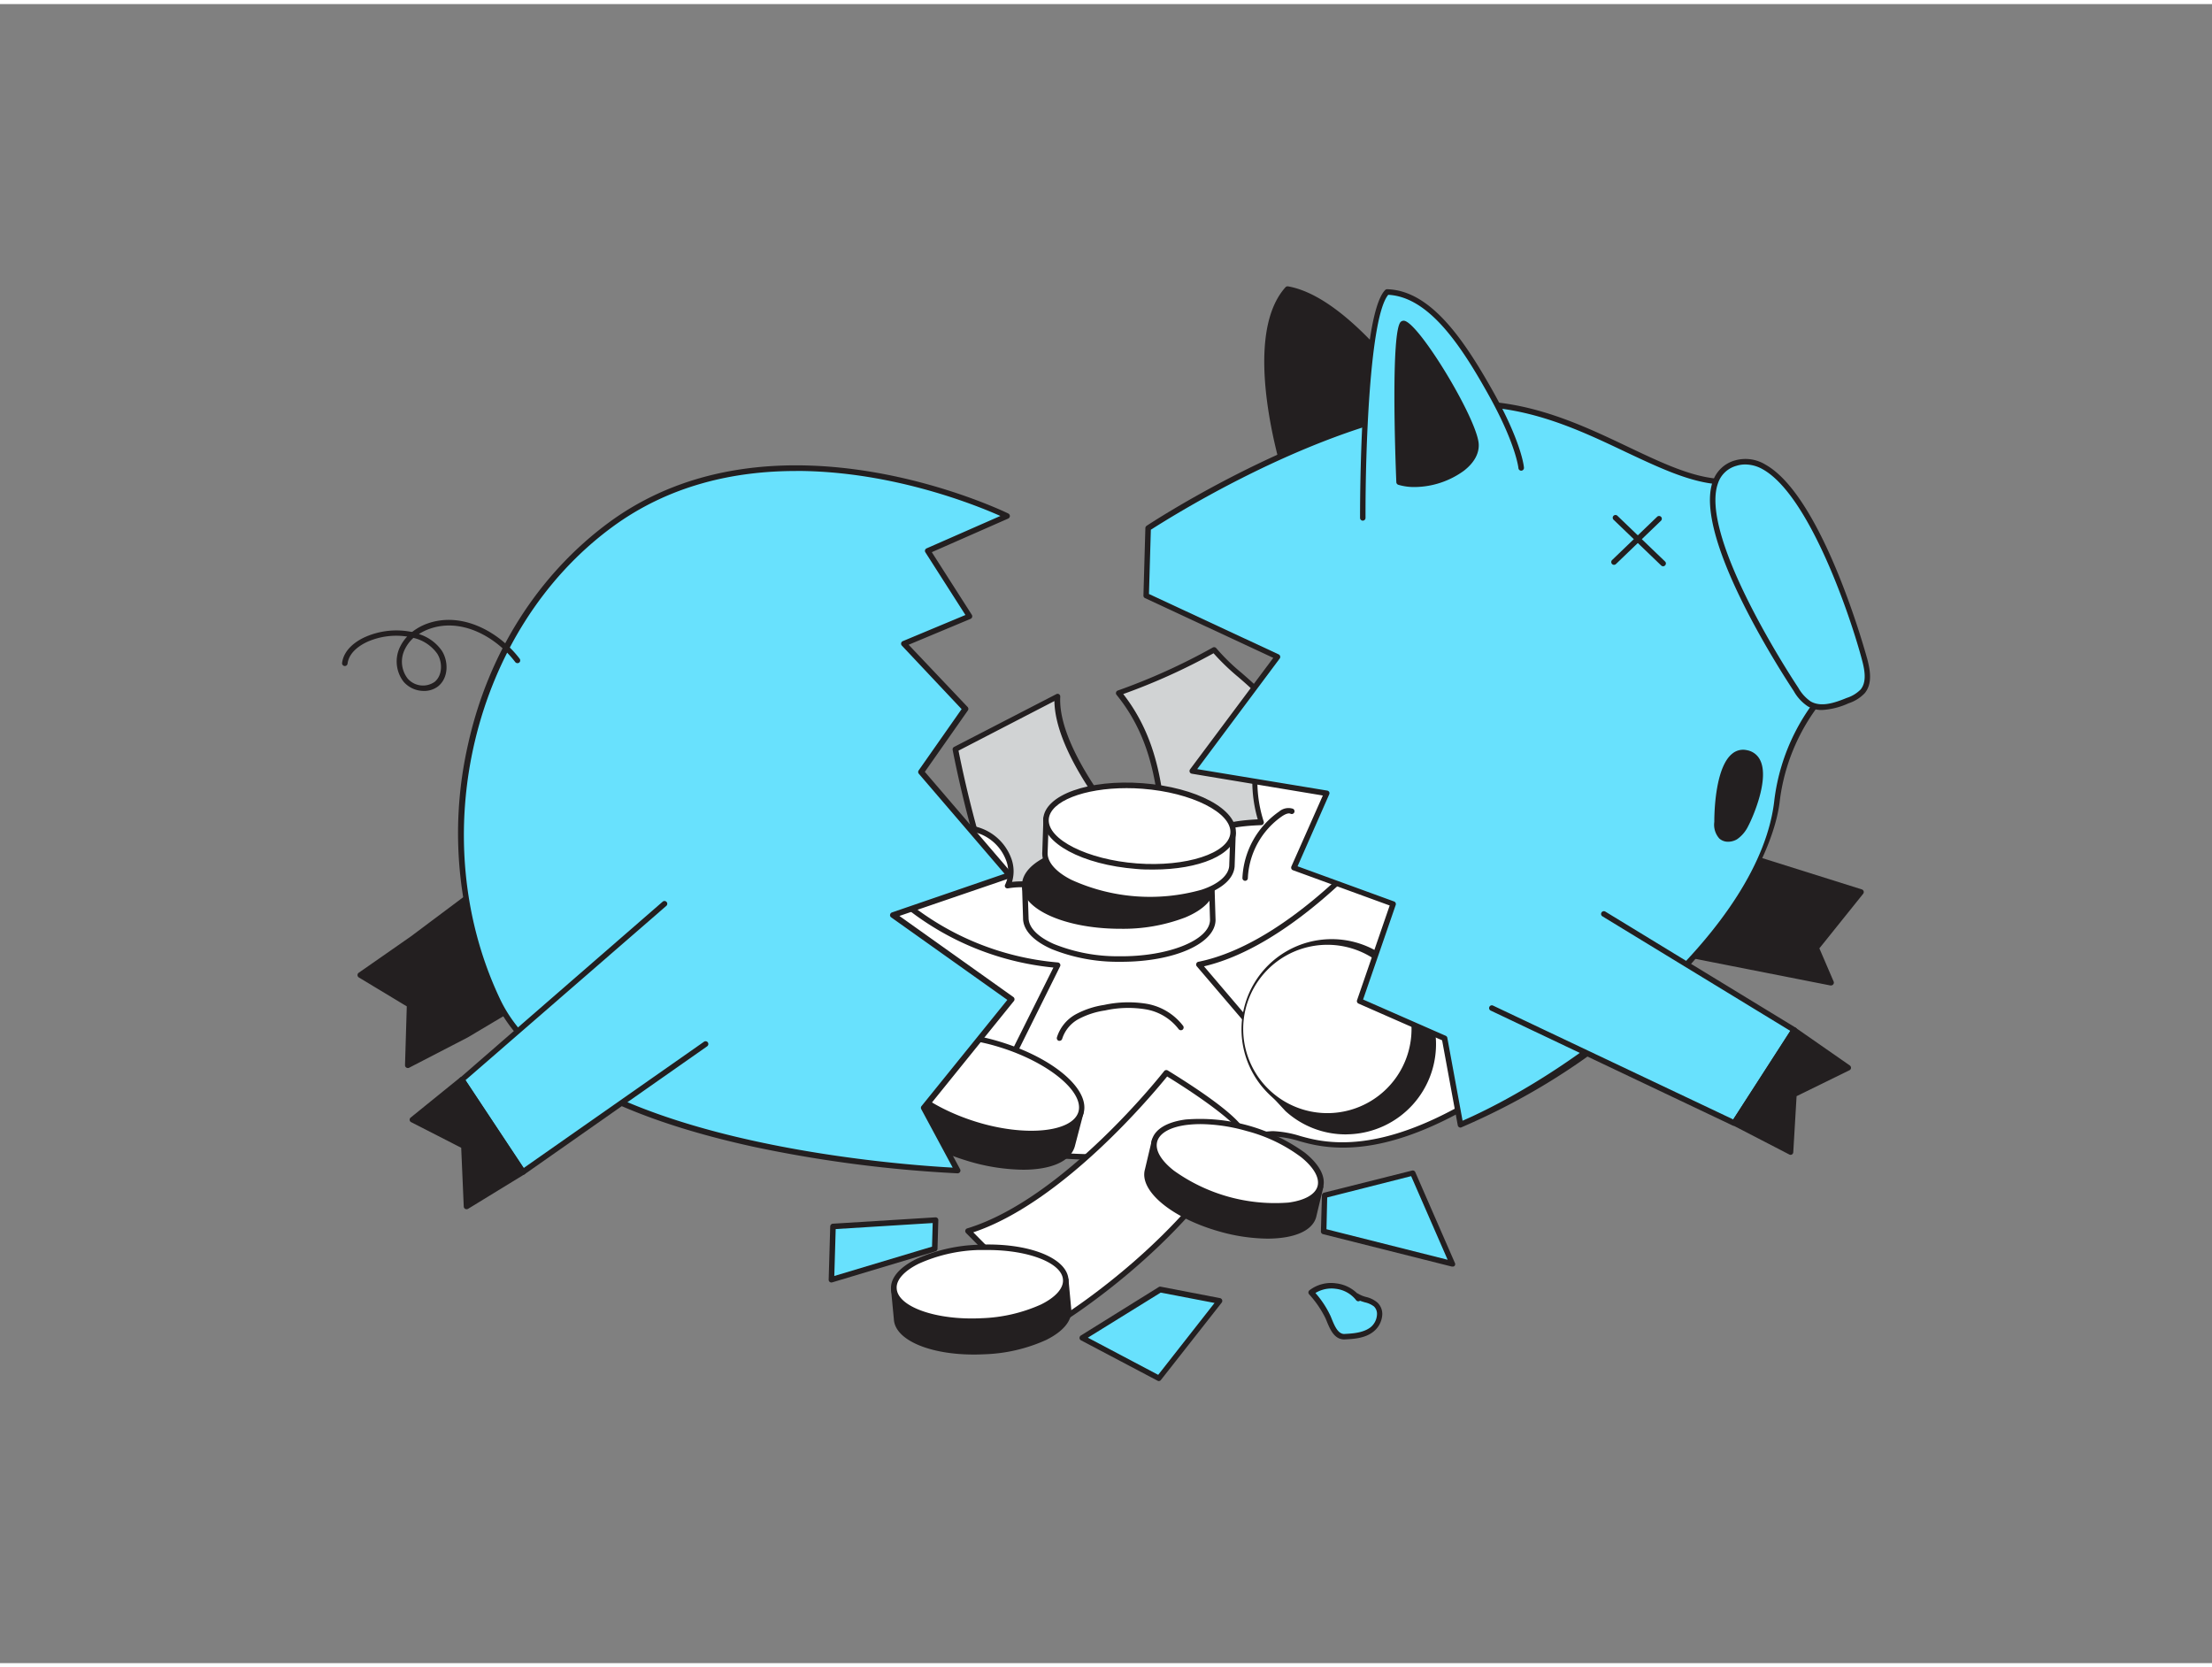 <svg xmlns="http://www.w3.org/2000/svg" viewBox="0 0 400 300" width="406" height="306" class="illustration styles_illustrationTablet__1DWOa"><rect x="0" y="0" width="400" height="300" fill="#808080" stroke="none"/><g id="_555_piggy_bank_flatline" data-name="#555_piggy_bank_flatline"><path d="M229.67,163.57a56.21,56.21,0,0,1-12.46,1.87c-4.11.32-5.9-1.67-6.19-5.75-.88-12.51-.35-24.87-8.72-35.16a112,112,0,0,0,17.25-7.81c2.07,2.55,4.76,4.5,7.13,6.76a37,37,0,0,1,11,31c-.29,2.32-.88,4.74-2.53,6.4C233.7,162.32,231.64,163,229.67,163.57Z" fill="#d1d3d4"></path><path d="M216.39,166a5.72,5.72,0,0,1-3.87-1.23c-1.18-1-1.83-2.67-2-5-.12-1.68-.21-3.35-.3-5-.6-10.83-1.16-21.07-8.31-29.86a.48.48,0,0,1-.09-.45.49.49,0,0,1,.31-.33,111.51,111.51,0,0,0,17.18-7.78.51.51,0,0,1,.63.12,36.49,36.49,0,0,0,4.58,4.47c.83.73,1.69,1.47,2.51,2.25a37.61,37.61,0,0,1,11.15,31.4c-.27,2.14-.83,4.83-2.68,6.69-1.57,1.59-3.85,2.28-5.68,2.84a54.9,54.9,0,0,1-12.21,1.86l-.36,0C217,166,216.66,166,216.39,166Zm-13.26-41.22c6.93,8.92,7.49,19.11,8.09,29.88.09,1.67.18,3.34.3,5,.15,2.08.69,3.5,1.66,4.34a5.24,5.24,0,0,0,4,.95l.36,0a54.06,54.06,0,0,0,12-1.83h0c1.82-.55,3.87-1.18,5.27-2.58,1.64-1.65,2.14-4.14,2.4-6.12a36.57,36.57,0,0,0-10.85-30.55c-.8-.76-1.65-1.5-2.48-2.21a41.44,41.44,0,0,1-4.43-4.27A111.73,111.73,0,0,1,203.13,124.76Z" fill="#231f20"></path><path d="M201.88,147.75s-11.21-13.15-10.69-22.51l-18.42,9.52s5.76,30.53,13.65,37.46S201.88,147.75,201.88,147.75Z" fill="#d1d3d4"></path><path d="M188.75,173.72a4,4,0,0,1-2.66-1.12c-7.93-7-13.58-36.49-13.82-37.74a.5.5,0,0,1,.27-.54L191,124.79a.5.5,0,0,1,.5,0,.51.51,0,0,1,.23.45c-.51,9,10.46,22,10.57,22.16a.49.49,0,0,1,.1.44c-.23,1-5.74,23.53-12.52,25.67A3.5,3.5,0,0,1,188.75,173.72ZM173.33,135c.68,3.46,6.21,30.47,13.42,36.8a2.74,2.74,0,0,0,2.79.75c5.89-1.87,11.17-22.24,11.79-24.71-1.41-1.69-10.53-13-10.66-21.81Z" fill="#231f20"></path><path d="M230.39,128.08A24.16,24.16,0,0,0,228.08,148c-4.06.14-8.32.68-11.58,3.11s-5,7.3-2.78,10.71a16.66,16.66,0,0,0-15.1,5.9,15.6,15.6,0,0,0-16.43-8.3c1.8-3.59-.84-8.18-4.56-9.71s-8-.75-11.77.54a48.15,48.15,0,0,0-17.35,10.35c-3.76-1.82-8.51.1-11,3.41s-3.31,7.63-3.58,11.8c-.24,3.65-.1,7.51,1.74,10.67a18.62,18.62,0,0,0,6.16,5.84,60.29,60.29,0,0,0,38.88,9.48c.23,4.26,5.55,6,9.81,6.35A104,104,0,0,0,225,205.18a20.79,20.79,0,0,1,5.15-.91c2.31,0,4.52.85,6.76,1.37,9.11,2.1,18.61-1.25,26.83-5.72,8.59-4.67,16.94-11.28,19.77-20.64,1.74-5.78,1.18-12,0-17.92C279.65,141.19,250.79,94.72,230.39,128.08Z" fill="#fff"></path><path d="M199.19,209c-2.91,0-5.84-.13-8.76-.37-4.62-.39-9.62-2.25-10.22-6.3a60.41,60.41,0,0,1-38.71-9.62,19.14,19.14,0,0,1-6.31-6c-2-3.45-2-7.67-1.81-11,.24-3.69.87-8.41,3.68-12.07,2.44-3.17,7.19-5.48,11.35-3.69a48.77,48.77,0,0,1,17.29-10.23c5-1.68,8.92-1.85,12.12-.53a9.19,9.19,0,0,1,5,5.16,6.7,6.7,0,0,1,.19,4.38,16.18,16.18,0,0,1,15.74,8,17.23,17.23,0,0,1,14.11-5.62c-1.63-3.61.29-8.19,3.38-10.5,3.27-2.44,7.44-3,11.2-3.19A24.6,24.6,0,0,1,230,127.82h0c5.57-9.1,12.17-13,19.62-11.7,7.21,1.3,15.13,7.8,22.3,18.3,5.91,8.64,10.69,19.17,12.18,26.84,1,5.11,1.89,11.78,0,18.17-2.41,8-9.14,15-20,20.93-10.46,5.69-19.34,7.57-27.18,5.76-.64-.14-1.27-.32-1.9-.49a18.17,18.17,0,0,0-4.75-.86h0a18.72,18.72,0,0,0-4.6.79l-.4.11A104.2,104.2,0,0,1,199.19,209Zm-18.53-7.72a.47.47,0,0,1,.32.12.5.5,0,0,1,.18.36c.2,3.76,5,5.5,9.35,5.87a102.81,102.81,0,0,0,34.41-2.9l.4-.11a19.78,19.78,0,0,1,4.85-.82h0a19.1,19.1,0,0,1,5,.9c.62.17,1.24.34,1.86.48,7.6,1.75,16.25-.1,26.48-5.67,10.63-5.78,17.2-12.63,19.53-20.34,1.45-4.82,1.46-10.27,0-17.69-2.65-13.62-17.83-41.49-33.68-44.34-7-1.26-13.25,2.52-18.59,11.23h0a23.61,23.61,0,0,0-2.25,19.45.49.49,0,0,1-.07.44.47.47,0,0,1-.39.21c-3.77.14-8,.6-11.3,3-3,2.23-4.76,6.8-2.66,10a.49.49,0,0,1-.49.77A16.12,16.12,0,0,0,199,168a.5.5,0,0,1-.45.18.5.5,0,0,1-.39-.28,15.06,15.06,0,0,0-15.89-8,.51.51,0,0,1-.49-.19.49.49,0,0,1,0-.52,5.51,5.51,0,0,0,.12-4.44,8.23,8.23,0,0,0-4.42-4.59c-3-1.22-6.7-1-11.42.55a47.78,47.78,0,0,0-17.17,10.25.5.5,0,0,1-.56.08c-3.62-1.75-8.15.28-10.44,3.26-2.64,3.45-3.24,8-3.47,11.53-.21,3.15-.2,7.17,1.68,10.39a18.17,18.17,0,0,0,6,5.67,59.39,59.39,0,0,0,38.56,9.4Zm49.73-73.17h0Z" fill="#231f20"></path><path d="M250.29,150.05s-16.37,20.14-33.49,23.58l15.86,18.62s23.74-4.12,31.61-20.44Z" fill="#fff"></path><path d="M232.66,192.75a.46.46,0,0,1-.38-.18L216.42,174a.49.49,0,0,1-.09-.49.5.5,0,0,1,.37-.33c16.75-3.37,33-23.21,33.2-23.41a.49.49,0,0,1,.41-.18.51.51,0,0,1,.4.23l14,21.76a.48.48,0,0,1,0,.49c-7.89,16.36-31.74,20.67-32,20.71ZM217.72,174l15.13,17.76c2.66-.53,23.52-5.11,30.85-19.86l-13.47-21C247.54,154,233,170.41,217.72,174Z" fill="#231f20"></path><path d="M161.27,160.77c1.82,1,10.85,11.1,30,13l-9,18.13S163.77,189.3,152,175.78Z" fill="#fff"></path><path d="M182.21,192.43h-.07c-.19,0-18.76-2.8-30.57-16.32a.51.51,0,0,1,0-.59l9.33-15a.5.5,0,0,1,.67-.17,13.08,13.08,0,0,1,1.47,1.13A50,50,0,0,0,191.3,173.3a.52.52,0,0,1,.39.26.47.47,0,0,1,0,.46l-9,18.13A.51.51,0,0,1,182.21,192.43Zm-29.64-16.71c10.67,12,26.78,15.21,29.36,15.66l8.56-17.16a50.93,50.93,0,0,1-28.14-12l-.93-.76Z" fill="#231f20"></path><path d="M231.7,177.49c-4.4,4.84-3.11,17.78-3.11,17.78l4.2,4.52A15.79,15.79,0,1,0,254,176.4l-4.91-3.74S236.09,172.64,231.7,177.49Z" fill="#231f20"></path><path d="M243.38,204.39a16.18,16.18,0,0,1-10.93-4.22l-4.23-4.56a.55.55,0,0,1-.13-.29c-.05-.54-1.26-13.22,3.24-18.17h0c4.48-5,17.17-5,17.76-5a.54.54,0,0,1,.3.1l4.92,3.74a16.3,16.3,0,0,1-10.12,28.37Zm-14.31-9.34,4.08,4.41a15.3,15.3,0,0,0,20.52-22.69l-4.75-3.61c-1.51,0-12.92.33-16.85,4.66h0C228.13,182.16,229,193.54,229.07,195.05Zm2.63-17.56h0Z" fill="#231f20"></path><circle cx="240.42" cy="185.4" r="15.79" fill="#fff"></circle><path d="M240.41,201.7a16.31,16.31,0,1,1,.81,0Zm0-31.59c-.25,0-.51,0-.76,0a15.22,15.22,0,1,0,.76,0Z" fill="#231f20"></path><path d="M185.31,159.29l.18,6c0,4,7.5,7.32,16.84,7.42s16.94-3.07,17-7.07l-.18-6Z" fill="#fff"></path><path d="M202.76,173.18h-.44a32,32,0,0,1-12.13-2.29c-3.37-1.49-5.22-3.49-5.19-5.64l-.19-5.95a.48.48,0,0,1,.14-.36.48.48,0,0,1,.36-.15h0l33.82.35a.5.5,0,0,1,.5.48l.18,6C219.77,169.89,212.31,173.18,202.76,173.18Zm-16.94-13.39.18,5.45c0,1.72,1.65,3.44,4.6,4.73a30.7,30.7,0,0,0,11.73,2.21c8.92.11,16.45-2.92,16.48-6.58l-.17-5.47Z" fill="#231f20"></path><ellipse cx="202.22" cy="159.46" rx="7.25" ry="16.91" transform="translate(40.67 360.01) rotate(-89.41)" fill="#231f20"></ellipse><path d="M202.56,167.21h-.42c-9.76-.11-17.38-3.59-17.33-7.93s7.72-7.67,17.49-7.56A31.83,31.83,0,0,1,214.43,154c3.37,1.49,5.22,3.49,5.2,5.64s-1.91,4.11-5.32,5.53A31.43,31.43,0,0,1,202.56,167.21Zm-.67-14.5c-8.72,0-16,3-16.08,6.58s7.44,6.82,16.34,6.92a30.7,30.7,0,0,0,11.78-2c3-1.24,4.68-2.92,4.7-4.62h0c0-1.7-1.66-3.41-4.6-4.71a30.61,30.61,0,0,0-11.74-2.2Z" fill="#231f20"></path><path d="M161.68,190.19l-1.58,6c-1.22,4,5.35,9.54,14.67,12.39s17.88,1.93,19.1-2.07l1.57-6Z" fill="#231f20"></path><path d="M185,210.78a36,36,0,0,1-10.35-1.69c-9.74-3-16.33-8.69-15-13l1.56-6a.57.57,0,0,1,.24-.31.48.48,0,0,1,.39,0L195.59,200a.5.5,0,0,1,.33.6l-1.57,6C193.53,209.35,189.92,210.78,185,210.78Zm-22.95-20-1.44,5.53c-1.13,3.68,5.44,9.07,14.33,11.79s17.35,1.92,18.47-1.74l1.45-5.55Z" fill="#231f20"></path><ellipse cx="178.56" cy="195.35" rx="7.56" ry="17.65" transform="translate(-60.46 308.99) rotate(-73)" fill="#fff"></ellipse><path d="M186.56,204.75a36.17,36.17,0,0,1-10.36-1.69c-9.73-3-16.32-8.7-15-13s10-5.38,19.72-2.4,16.32,8.69,15,13h0C195.1,203.32,191.49,204.75,186.56,204.75Zm-16-17.77c-4.45,0-7.74,1.16-8.41,3.35-1.12,3.66,5.44,9,14.33,11.77S193.84,204,195,200.36h0c1.12-3.66-5.44-9.05-14.34-11.77A35.21,35.21,0,0,0,170.57,187Zm24.87,13.53h0Z" fill="#231f20"></path><polygon points="328.44 170.68 331.13 176.96 272.63 165.44 288.69 145.5 336.57 160.56 328.44 170.68" fill="#231f20"></polygon><path d="M331.13,177.46H331l-58.51-11.52a.52.52,0,0,1-.37-.32.51.51,0,0,1,.08-.49l16.06-19.93a.5.5,0,0,1,.54-.16l47.88,15.05a.51.51,0,0,1,.33.34.52.52,0,0,1-.09.45L329,170.75l2.58,6a.5.5,0,0,1-.07.51A.51.51,0,0,1,331.13,177.46ZM273.54,165.1l56.76,11.19L328,170.87a.52.52,0,0,1,.07-.51l7.68-9.54-46.86-14.74Z" fill="#231f20"></path><path d="M233,86.84s-8.62-25.92-.2-35.3c13.57,2.37,29.74,29.66,29.74,29.66S256.35,100.11,233,86.84Z" fill="#231f20"></path><path d="M247.92,92.07c-4.46,0-9.53-1.6-15.13-4.79a.49.49,0,0,1-.23-.28c-.36-1.07-8.62-26.31-.1-35.8a.53.53,0,0,1,.45-.16c13.65,2.39,29.43,28.78,30.09,29.9a.46.46,0,0,1,.05.41A16.72,16.72,0,0,1,253.77,91,16.16,16.16,0,0,1,247.92,92.07Zm-14.47-5.56c7.88,4.44,14.59,5.65,20,3.58A15.9,15.9,0,0,0,262,81.25c-1.5-2.47-16.48-26.67-29-29.17C225.55,60.91,232.72,84.21,233.45,86.51Z" fill="#231f20"></path><path d="M207.63,94.74s26.05-17.38,51-21.84S300,88.55,314.52,86.19l18.22,35.52A36.19,36.19,0,0,0,321.35,144c-1.52,14-20.88,43.09-57.25,58.69L261.22,187l-15.35-6.74,6.06-17.59-18-6.55,6-13.43-24.33-4L231,118,207.27,107Z" fill="#68e1fd"></path><path d="M264.1,203.16a.46.46,0,0,1-.23-.06.49.49,0,0,1-.26-.35l-2.83-15.37-15.11-6.64a.49.49,0,0,1-.27-.62L251.3,163l-17.49-6.38a.48.48,0,0,1-.29-.27.55.55,0,0,1,0-.4l5.69-12.84-23.69-3.94a.49.49,0,0,1-.38-.3.53.53,0,0,1,.06-.49l15.05-20.16-23.19-10.8a.5.5,0,0,1-.29-.47l.35-12.21a.51.51,0,0,1,.23-.4c.26-.18,26.43-17.5,51.18-21.92,14.39-2.57,25.82,2.86,35.91,7.66,7.47,3.55,13.92,6.61,20,5.63A.49.49,0,0,1,315,86l18.22,35.52a.5.5,0,0,1-.12.62A35.94,35.94,0,0,0,321.85,144c-1.58,14.55-21,43.4-57.55,59.1A.45.45,0,0,1,264.1,203.16ZM246.49,180l14.94,6.56a.49.49,0,0,1,.29.36l2.76,15c22.24-9.74,53.89-35.07,56.38-58a37.06,37.06,0,0,1,11.26-22.32L314.24,86.74C308,87.6,301.48,84.52,294,81c-9.95-4.73-21.23-10.09-35.3-7.58-23.37,4.18-48,20-50.59,21.63l-.34,11.62,23.45,10.92a.5.5,0,0,1,.27.33.48.48,0,0,1-.08.42l-14.92,20L240,142.22a.52.52,0,0,1,.36.25.49.49,0,0,1,0,.44l-5.72,13,17.45,6.36a.5.5,0,0,1,.3.63Z" fill="#231f20"></path><path d="M324.78,124a7.85,7.85,0,0,0,2.4,2.62c2.09,1.2,4.71.31,6.94-.59a6.55,6.55,0,0,0,2.73-1.7c1.24-1.52.87-3.75.38-5.65-2-7.5-12.07-39.06-23.33-35.63C301.26,86.85,320.85,118,324.78,124Z" fill="#68e1fd"></path><path d="M329.49,127.65a5,5,0,0,1-2.56-.65,8,8,0,0,1-2.56-2.77c-3.06-4.64-18.12-28.27-14.64-37.93a5.9,5.9,0,0,1,4-3.78,6.91,6.91,0,0,1,5.51.75c10.52,5.89,18.36,34.94,18.44,35.23.54,2.07.91,4.41-.47,6.1a7,7,0,0,1-2.94,1.84A13.37,13.37,0,0,1,329.49,127.65Zm-13.88-44.4a5.17,5.17,0,0,0-1.56.23,4.86,4.86,0,0,0-3.38,3.16c-3.39,9.41,12.69,34.24,14.53,37h0a7.34,7.34,0,0,0,2.23,2.46c1.9,1.09,4.35.25,6.5-.63a6.13,6.13,0,0,0,2.54-1.54c1.09-1.35.75-3.39.27-5.21-1.95-7.47-9.43-29.85-18-34.61A6.46,6.46,0,0,0,315.61,83.25Z" fill="#231f20"></path><path d="M246.44,92.91s-.12-36.29,4.39-40.85c7.4.22,13.09,8.28,18.49,17.82s5.77,14,5.77,14" fill="#68e1fd"></path><path d="M246.44,93.41a.5.5,0,0,1-.5-.5c0-1.49-.07-36.55,4.54-41.2a.5.5,0,0,1,.37-.15c7.75.23,13.67,8.82,18.91,18.07,5.39,9.53,5.81,14,5.82,14.2a.5.5,0,1,1-1,.08s-.44-4.49-5.7-13.78c-5-8.91-10.69-17.18-17.84-17.56-3.34,4-4.15,28-4.11,40.34a.5.5,0,0,1-.5.5Z" fill="#231f20"></path><path d="M253,86.44s-1.19-28.92.84-28.67,12.83,17,13.06,21.85S258.18,88.07,253,86.44Z" fill="#231f20"></path><path d="M255.85,87.33a10,10,0,0,1-3-.41.52.52,0,0,1-.35-.46c-.19-4.54-1-27.3.8-29a.79.79,0,0,1,.6-.2c2.68.32,13.29,17.85,13.5,22.33.08,1.72-.85,3.38-2.7,4.81A15.4,15.4,0,0,1,255.85,87.33Zm-2.32-1.27c3.09.8,7.75-.25,10.59-2.44,1.11-.85,2.4-2.23,2.32-4C266.21,74.85,256,59.37,254,58.31,253,60,253,73.46,253.53,86.06Z" fill="#231f20"></path><path d="M291.87,101.4a.51.51,0,0,1-.36-.15.51.51,0,0,1,0-.71l8.13-7.81a.5.5,0,1,1,.69.72l-8.12,7.81A.52.52,0,0,1,291.87,101.4Z" fill="#231f20"></path><path d="M300.75,101.66a.54.54,0,0,1-.35-.14l-8.64-8.3a.5.5,0,0,1,.69-.72l8.65,8.3a.49.49,0,0,1,0,.7A.48.48,0,0,1,300.75,101.66Z" fill="#231f20"></path><polyline points="290.02 164.52 324.46 185.52 313.61 202.31 269.78 181.54" fill="#68e1fd"></polyline><path d="M313.61,202.82a.59.59,0,0,1-.22,0L269.56,182a.5.5,0,0,1-.23-.67.49.49,0,0,1,.66-.23l43.44,20.59,10.34-16-34-20.73a.5.5,0,0,1,.52-.86l34.44,21a.48.48,0,0,1,.23.32.47.47,0,0,1-.07.38L314,202.59A.53.53,0,0,1,313.61,202.82Z" fill="#231f20"></path><path d="M310.5,147.88a3.37,3.37,0,0,0,.74,2.64,2.28,2.28,0,0,0,2.65,0,5.55,5.55,0,0,0,1.79-2.16c1.39-2.59,5.09-12,.13-13C311,134.38,310.53,145,310.5,147.88Z" fill="#231f20"></path><path d="M312.51,151.47a2.34,2.34,0,0,1-1.6-.58,3.75,3.75,0,0,1-.91-3h0c0-3,.43-10.1,3.24-12.34a3.07,3.07,0,0,1,2.68-.63,3.28,3.28,0,0,1,2.42,1.9c1.6,3.43-1.35,10.21-2.22,11.84a6.13,6.13,0,0,1-2,2.36A3.2,3.2,0,0,1,312.51,151.47ZM311,147.88a3,3,0,0,0,.58,2.26,1.81,1.81,0,0,0,2.05,0,5.15,5.15,0,0,0,1.6-2c1.23-2.28,3.49-8.2,2.21-10.95a2.3,2.3,0,0,0-1.73-1.34,2.08,2.08,0,0,0-1.85.43c-2,1.62-2.8,7-2.86,11.57Z" fill="#231f20"></path><polygon points="324.46 185.52 313.61 202.31 323.82 207.59 324.44 197.16 334.26 192.34 324.46 185.52" fill="#231f20"></polygon><path d="M323.82,208.09a.59.59,0,0,1-.23-.05l-10.21-5.28a.49.49,0,0,1-.19-.72L324,185.25a.51.51,0,0,1,.71-.14l9.8,6.82a.53.53,0,0,1,.21.45.49.49,0,0,1-.28.41l-9.56,4.69-.6,10.14a.51.51,0,0,1-.25.41A.54.54,0,0,1,323.82,208.09Zm-9.49-6,9,4.68.57-9.68a.53.53,0,0,1,.28-.41l9.06-4.44-8.68-6.05Z" fill="#231f20"></path><polygon points="113.39 139.9 74.56 168.97 65.13 175.54 74.07 180.96 73.74 191.89 84.35 186.41 119 165.75 113.39 139.9" fill="#231f20"></polygon><path d="M73.74,192.39a.53.53,0,0,1-.27-.08.5.5,0,0,1-.23-.44l.32-10.63L64.87,176a.51.51,0,0,1,0-.84l9.43-6.57,38.82-29.06a.52.52,0,0,1,.48-.07.53.53,0,0,1,.31.36l5.6,25.85a.48.48,0,0,1-.23.53L84.61,186.84,74,192.33A.46.46,0,0,1,73.74,192.39ZM66,175.51l8.29,5a.51.51,0,0,1,.24.44l-.3,10.09,9.85-5.1,34.31-20.46-5.36-24.73-38.21,28.6Z" fill="#231f20"></path><path d="M182.12,92.59s-41.52-20.66-71.74,1.59c-26.62,19.6-33.88,57.57-20.39,86s83.15,30.77,83.15,30.77l-6.09-11.31L182.93,180l-21.4-15.23,21.06-7.2-16-18.67,8-11.39-11.13-11.8,11.87-5-7.56-11.83Z" fill="#68e1fd"></path><path d="M173.14,211.43h0a234.46,234.46,0,0,1-36.6-4.74c-25.51-5.53-41.31-14.39-47-26.32a72.38,72.38,0,0,1-4.88-46.61c3.65-16.41,12.68-30.6,25.42-40,30.13-22.18,71.84-1.85,72.26-1.64a.53.53,0,0,1,.28.46.54.54,0,0,1-.3.45L168.5,99.11l7.24,11.33a.51.51,0,0,1-.23.73l-11.2,4.68L175,127.13a.5.5,0,0,1,0,.63l-7.76,11.07L183,157.2a.49.49,0,0,1-.21.8l-20.15,6.89,20.61,14.66a.51.51,0,0,1,.1.72l-15.67,19.4,5.93,11a.5.5,0,0,1,0,.5A.52.52,0,0,1,173.14,211.43Zm-29.21-127c-11,0-22.84,2.49-33.25,10.16-25.25,18.59-34.14,56.09-20.24,85.36,12.4,26.11,73.76,30,81.84,30.45l-5.67-10.54a.52.52,0,0,1,0-.55l15.55-19.24-21-14.92a.49.49,0,0,1-.21-.48.54.54,0,0,1,.33-.41l20.38-7-15.52-18.1a.5.5,0,0,1,0-.61l7.75-11.06L163.08,116a.49.49,0,0,1-.12-.45.47.47,0,0,1,.29-.35l11.33-4.73-7.24-11.33a.49.49,0,0,1-.06-.41.51.51,0,0,1,.28-.31l13.34-5.86C176.92,90.79,161.51,84.42,143.93,84.42Z" fill="#231f20"></path><path d="M76.58,124.2A4.84,4.84,0,0,1,73,122.56a6,6,0,0,1-.6-6.44,7.2,7.2,0,0,1,1.23-1.75,13,13,0,0,0-7.07.89c-1,.44-3.41,1.7-3.71,4a.49.49,0,0,1-.56.43.5.5,0,0,1-.43-.56c.37-2.76,3.14-4.24,4.31-4.74a14,14,0,0,1,8.15-.88l.24,0A9.84,9.84,0,0,1,77.33,112c6.42-2.25,13.12,1.73,16.64,6.38a.51.51,0,0,1-.09.7.52.52,0,0,1-.71-.1c-3.3-4.37-9.56-8.12-15.51-6a9.17,9.17,0,0,0-1.91.94,7.86,7.86,0,0,1,4.14,3c1.19,1.84,1.29,4.82-.63,6.42A4.13,4.13,0,0,1,76.58,124.2Zm-1.82-9.59a6.73,6.73,0,0,0-1.52,2,5,5,0,0,0,.47,5.34,3.67,3.67,0,0,0,4.9.6c1.46-1.22,1.41-3.63.44-5.11A7.28,7.28,0,0,0,74.76,114.61Z" fill="#231f20"></path><polyline points="127.59 188.05 94.54 211.18 83.51 194.5 120.12 162.68" fill="#68e1fd"></polyline><path d="M94.54,211.68h-.09a.47.47,0,0,1-.32-.21l-11-16.69a.49.49,0,0,1,.09-.65l36.61-31.82a.5.5,0,0,1,.66.76L84.17,194.59l10.51,15.89,32.62-22.84a.5.5,0,0,1,.7.12.51.51,0,0,1-.12.7l-33,23.13A.48.48,0,0,1,94.54,211.68Z" fill="#231f20"></path><polygon points="94.54 211.18 83.51 194.5 74.58 201.74 83.89 206.49 84.36 217.42 94.54 211.18" fill="#231f20"></polygon><path d="M84.36,217.92a.53.53,0,0,1-.24-.06.51.51,0,0,1-.26-.42l-.46-10.63-9.05-4.63a.49.49,0,0,1-.27-.39.5.5,0,0,1,.18-.44l8.94-7.24a.49.49,0,0,1,.73.11L95,210.9a.5.5,0,0,1,.07.39.53.53,0,0,1-.23.32l-10.18,6.23A.5.5,0,0,1,84.36,217.92Zm-8.87-16.28,8.63,4.41a.49.49,0,0,1,.27.42l.43,10.08,9-5.53L83.4,195.23Z" fill="#231f20"></path><path d="M224.83,204.71c1.23-2.17-13.93-11.45-13.93-11.45s-18,23.17-35.86,28.61l16.3,16.43S213.44,225,224.83,204.71Z" fill="#fff"></path><path d="M191.34,238.8a.52.52,0,0,1-.35-.14l-16.3-16.44a.5.5,0,0,1-.13-.47.5.5,0,0,1,.34-.36c17.5-5.33,35.43-28.21,35.61-28.44a.51.51,0,0,1,.66-.12c14,8.61,14.54,11.35,14.1,12.13h0c-11.33,20.15-33.44,33.64-33.67,33.77A.48.48,0,0,1,191.34,238.8ZM176,222.1l15.44,15.57c2.8-1.76,22.54-14.63,33-33.2h0c.4-.71-4.14-4.86-13.38-10.55C208.7,196.81,192.31,216.65,176,222.1Zm48.85-17.39h0Z" fill="#231f20"></path><polygon points="255.47 211.35 239.55 215.4 239.36 221.93 262.64 227.79 255.47 211.35" fill="#68e1fd"></polygon><path d="M262.64,228.29l-.12,0-23.28-5.86a.5.5,0,0,1-.38-.5l.19-6.53a.51.51,0,0,1,.38-.47l15.92-4a.5.5,0,0,1,.58.29l7.17,16.44a.47.47,0,0,1-.08.52A.46.46,0,0,1,262.64,228.29Zm-22.77-6.75,21.91,5.52-6.6-15.12L240,215.79Z" fill="#231f20"></path><polygon points="169.18 219.88 150.63 221.04 150.35 230.67 169.03 225.07 169.18 219.88" fill="#68e1fd"></polygon><path d="M150.35,231.17a.49.49,0,0,1-.5-.51l.28-9.63a.51.51,0,0,1,.47-.49l18.55-1.15a.52.52,0,0,1,.38.14.5.5,0,0,1,.15.37l-.15,5.18a.49.49,0,0,1-.36.46l-18.68,5.61Zm.77-9.66-.25,8.48,17.67-5.3.12-4.27Z" fill="#231f20"></path><path d="M208.78,205.51l-1.26,5.36c-1,3.54,4.92,8.3,13.2,10.61s15.8,1.32,16.79-2.22l1.26-5.36Z" fill="#231f20"></path><path d="M229.19,223.24a32.82,32.82,0,0,1-8.61-1.27c-8.67-2.43-14.62-7.37-13.54-11.24l1.26-5.33a.5.5,0,0,1,.23-.32.49.49,0,0,1,.39-.05l30,8.39a.51.51,0,0,1,.36.6L238,219.37c-.55,1.94-2.7,3.25-6.09,3.7A21.35,21.35,0,0,1,229.19,223.24Zm-20-17.11L208,211c-.91,3.24,5,7.82,12.84,10a28,28,0,0,0,10.93,1.07c2.92-.38,4.83-1.46,5.25-2.95l1.14-4.86Z" fill="#231f20"></path><ellipse cx="223.78" cy="209.71" rx="6.67" ry="15.57" transform="translate(-38.47 368.7) rotate(-74.37)" fill="#fff"></ellipse><path d="M230.45,217.88a32.41,32.41,0,0,1-8.61-1.27,29.15,29.15,0,0,1-10.25-4.94c-2.66-2.14-3.83-4.37-3.29-6.29s2.7-3.23,6.08-3.68a32.47,32.47,0,0,1,21.58,6c2.66,2.14,3.83,4.38,3.29,6.3h0c-.54,1.92-2.69,3.22-6.08,3.67A19.66,19.66,0,0,1,230.45,217.88Zm-13.34-15.35a21.48,21.48,0,0,0-2.6.16c-2.92.39-4.83,1.47-5.25,3s.66,3.4,3,5.24A31.44,31.44,0,0,0,233,216.72c2.92-.39,4.83-1.46,5.25-2.95h0c.42-1.49-.66-3.4-2.95-5.25a28.36,28.36,0,0,0-9.9-4.75A31.22,31.22,0,0,0,217.11,202.53Z" fill="#231f20"></path><path d="M161.62,232.32l.52,5.47c.19,3.68,7.3,6.3,15.89,5.86s15.39-3.79,15.2-7.47l-.51-5.47Z" fill="#231f20"></path><path d="M176.1,244.2c-8.07,0-14.27-2.66-14.46-6.38l-.52-5.46a.5.5,0,0,1,.12-.37.53.53,0,0,1,.36-.17l31.09-1.61a.5.5,0,0,1,.53.45l.51,5.48c.1,2-1.52,3.93-4.59,5.44a29.35,29.35,0,0,1-11.09,2.57C177.39,244.18,176.74,244.2,176.1,244.2Zm-13.93-11.41.46,5c.18,3.36,7.21,5.82,15.37,5.4a28.29,28.29,0,0,0,10.7-2.47c2.64-1.3,4.11-2.93,4-4.47l-.46-5Z" fill="#231f20"></path><ellipse cx="177.17" cy="231.51" rx="15.57" ry="6.67" transform="translate(-11.73 9.47) rotate(-2.96)" fill="#fff"></ellipse><path d="M175.59,238.73c-8.07,0-14.27-2.67-14.47-6.39-.1-2,1.53-3.91,4.59-5.42a29.35,29.35,0,0,1,11.09-2.57c9-.46,16.21,2.32,16.42,6.33.1,2-1.53,3.92-4.59,5.42a29.16,29.16,0,0,1-11.09,2.57Q176.55,238.73,175.59,238.73Zm3.08-13.43c-.6,0-1.21,0-1.82,0a28.29,28.29,0,0,0-10.7,2.47c-2.64,1.3-4.11,2.93-4,4.47.17,3.34,7.21,5.81,15.37,5.39a28.48,28.48,0,0,0,10.7-2.47c2.64-1.3,4.11-2.93,4-4.48C192.06,227.64,186,225.3,178.67,225.3Z" fill="#231f20"></path><path d="M189.15,147.35l-.2,6c-.31,4,7,7.83,16.37,8.54s17.16-2,17.47-6l.2-6Z" fill="#fff"></path><path d="M208.31,162.49c-1,0-2,0-3-.11a32,32,0,0,1-12-3.09c-3.28-1.71-5-3.84-4.83-6l.2-6a.53.53,0,0,1,.17-.36.45.45,0,0,1,.37-.12L223,149.43a.49.49,0,0,1,.46.51l-.2,6c-.17,2.17-2.19,4-5.69,5.21A29.38,29.38,0,0,1,208.31,162.49Zm-18.67-14.6-.19,5.47c-.13,1.72,1.43,3.55,4.3,5a34.34,34.34,0,0,0,23.53,1.79c3.05-1,4.88-2.61,5-4.31l.19-5.49Z" fill="#231f20"></path><ellipse cx="206.07" cy="148.64" rx="7.27" ry="16.97" transform="translate(42.25 342.86) rotate(-85.66)" fill="#fff"></ellipse><path d="M208.56,156.5c-1,0-2,0-3.08-.11-9.76-.75-17.15-4.73-16.83-9.07s8.25-7.17,18-6.43,17.16,4.73,16.83,9.07h0C223.2,153.84,216.86,156.5,208.56,156.5Zm-4.85-14.72c-7.64,0-13.81,2.35-14.06,5.61-.28,3.66,7,7.32,15.91,8s16.66-1.84,16.93-5.5h0c.28-3.66-7-7.33-15.91-8C205.61,141.81,204.65,141.78,203.71,141.78ZM223,149.92h0Z" fill="#231f20"></path><path d="M191.6,187.47l-.13,0a.5.5,0,0,1-.35-.61,7.19,7.19,0,0,1,3.46-4.21,15.69,15.69,0,0,1,5.08-1.67,20.56,20.56,0,0,1,7.67-.21,10.56,10.56,0,0,1,6.62,4,.51.51,0,0,1-.12.7.52.52,0,0,1-.7-.12,9.45,9.45,0,0,0-6-3.58,19.45,19.45,0,0,0-7.3.21,14.71,14.71,0,0,0-4.76,1.54,6.19,6.19,0,0,0-3,3.61A.5.5,0,0,1,191.6,187.47Z" fill="#231f20"></path><path d="M225.15,158.54h0a.5.5,0,0,1-.48-.52A15.47,15.47,0,0,1,231.32,146a2.59,2.59,0,0,1,2.49-.49.5.5,0,1,1-.44.9c-.33-.16-.84,0-1.49.42a14.4,14.4,0,0,0-6.23,11.27A.5.5,0,0,1,225.15,158.54Z" fill="#231f20"></path><polygon points="220.53 234.46 209.79 232.4 195.71 241.15 209.57 248.46 220.53 234.46" fill="#68e1fd"></polygon><path d="M209.57,249a.46.46,0,0,1-.23-.06l-13.86-7.31a.51.51,0,0,1-.27-.42.54.54,0,0,1,.24-.45L209.53,232a.49.49,0,0,1,.36-.07L220.63,234a.51.51,0,0,1,.3.8l-11,14A.5.5,0,0,1,209.57,249Zm-12.85-7.85,12.72,6.72,10.19-13-9.74-1.87Z" fill="#231f20"></path><path d="M245.63,234.08a6.2,6.2,0,0,0-8.49-1.11,18.78,18.78,0,0,1,3,4.51c.62,1.49,1.27,3.47,2.88,3.5s3.63-.23,5-1.28,2-3.37.72-4.56c-.93-.85-2.39-.8-3.43-1.52" fill="#68e1fd"></path><path d="M243.08,241.47c-1.83,0-2.59-1.89-3.2-3.38l-.17-.41a18.41,18.41,0,0,0-3-4.39.54.54,0,0,1-.11-.37.53.53,0,0,1,.19-.34,6.41,6.41,0,0,1,4.84-1.25,6.53,6.53,0,0,1,3.79,1.8.5.5,0,0,1,.2.08,5.19,5.19,0,0,0,1.46.59,4.89,4.89,0,0,1,2,1,2.82,2.82,0,0,1,.87,2.29,4.2,4.2,0,0,1-1.63,3C246.81,241.28,244.74,241.39,243.08,241.47Zm-5.21-8.4a17.37,17.37,0,0,1,2.76,4.22l.17.42c.53,1.29,1.13,2.75,2.26,2.77,1.49-.08,3.4-.18,4.74-1.18A3.15,3.15,0,0,0,249,237a1.85,1.85,0,0,0-.55-1.5,4.2,4.2,0,0,0-1.64-.74c-.29-.09-.59-.18-.88-.29h0a.5.5,0,0,1-.7-.1,5.47,5.47,0,0,0-3.69-2.06A5.58,5.58,0,0,0,237.87,233.07Z" fill="#231f20"></path></g></svg>